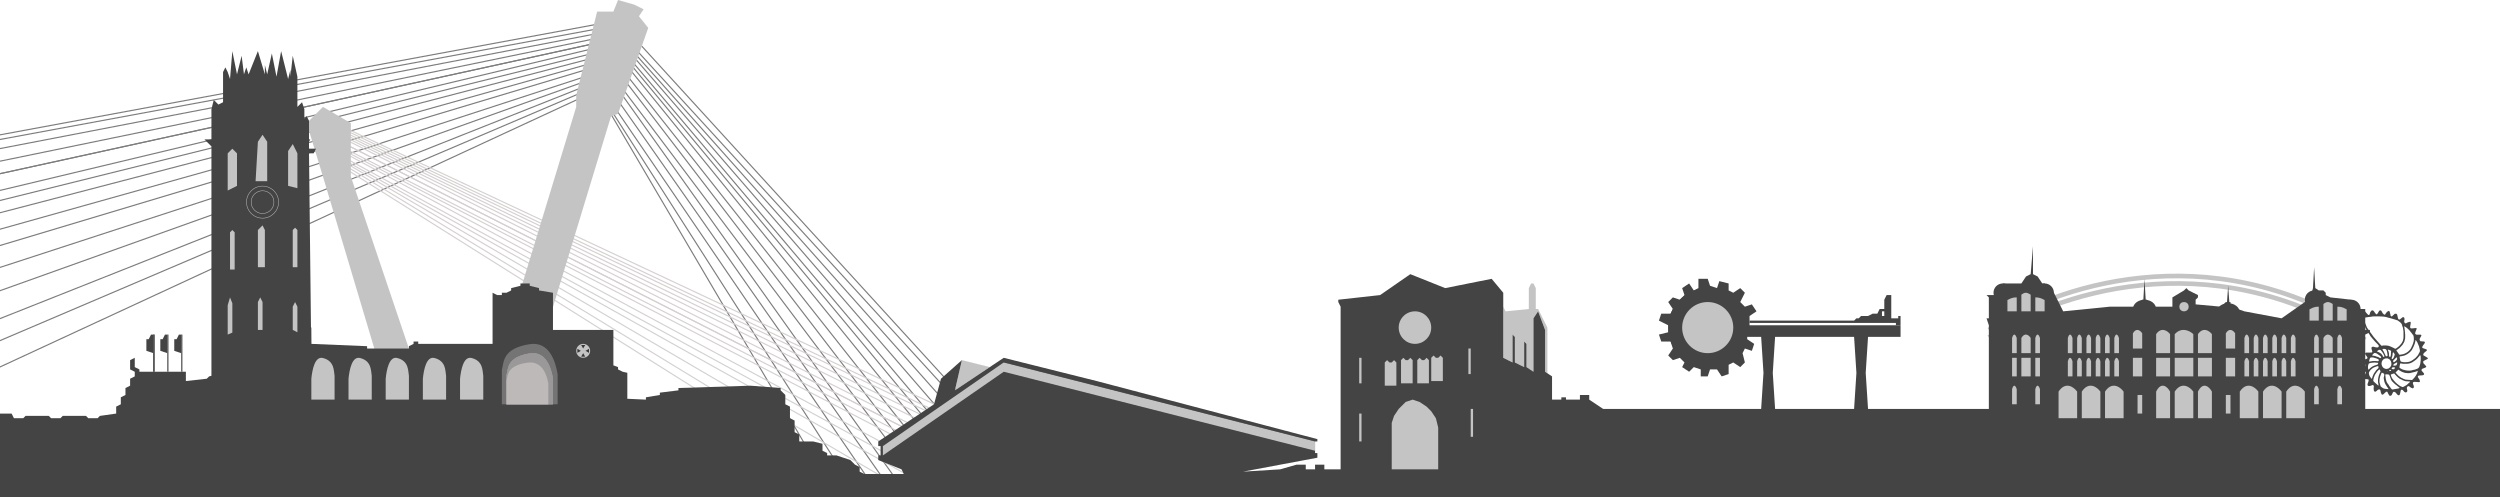<svg width="538" height="107" viewBox="0 0 538 107" fill="none" xmlns="http://www.w3.org/2000/svg">
<g clip-path="url(#clip0)">
<path d="M428 71C441.5 62 475 49.9 509 71.5" stroke="#C4C4C4"/>
<path d="M428 72.61C441.5 63.61 475 51.51 509 73.11" stroke="#C4C4C4"/>
<line x1="138.092" y1="9.916" x2="212.092" y2="90.916" stroke="#7C7C7C" stroke-width="0.25"/>
<line x1="129.023" y1="5.123" x2="-5.977" y2="30.123" stroke="#7C7C7C" stroke-width="0.25"/>
<line x1="129.023" y1="6.123" x2="-5.977" y2="31.123" stroke="#7C7C7C" stroke-width="0.25"/>
<line x1="129.024" y1="7.123" x2="-5.976" y2="33.123" stroke="#7C7C7C" stroke-width="0.25"/>
<line x1="129.025" y1="8.122" x2="-6.975" y2="36.122" stroke="#7C7C7C" stroke-width="0.25"/>
<line x1="129.027" y1="9.122" x2="-7.973" y2="39.122" stroke="#7C7C7C" stroke-width="0.25"/>
<line x1="129.027" y1="9.122" x2="-7.973" y2="39.122" stroke="#7C7C7C" stroke-width="0.25"/>
<line x1="129.029" y1="10.122" x2="-8.971" y2="43.122" stroke="#7C7C7C" stroke-width="0.25"/>
<line x1="129.03" y1="11.121" x2="-7.97" y2="45.121" stroke="#7C7C7C" stroke-width="0.25"/>
<line x1="129.032" y1="12.121" x2="-8.968" y2="48.121" stroke="#7C7C7C" stroke-width="0.25"/>
<line x1="129.034" y1="13.12" x2="-9.966" y2="52.12" stroke="#7C7C7C" stroke-width="0.25"/>
<line x1="129.036" y1="14.12" x2="-10.964" y2="56.12" stroke="#7C7C7C" stroke-width="0.25"/>
<line x1="127.039" y1="16.119" x2="-10.961" y2="61.119" stroke="#7C7C7C" stroke-width="0.25"/>
<line x1="127.042" y1="17.118" x2="-9.958" y2="66.118" stroke="#7C7C7C" stroke-width="0.25"/>
<line x1="127.046" y1="18.116" x2="-8.954" y2="72.116" stroke="#7C7C7C" stroke-width="0.25"/>
<line x1="127.049" y1="19.115" x2="-8.951" y2="77.115" stroke="#7C7C7C" stroke-width="0.25"/>
<line x1="127.053" y1="20.113" x2="-8.947" y2="83.113" stroke="#7C7C7C" stroke-width="0.25"/>
<line x1="133.1" y1="17.925" x2="197.1" y2="102.925" stroke="#7C7C7C" stroke-width="0.25"/>
<line x1="131.108" y1="23.937" x2="178.108" y2="103.937" stroke="#7C7C7C" stroke-width="0.25"/>
<line x1="129.105" y1="19.933" x2="184.105" y2="105.933" stroke="#7C7C7C" stroke-width="0.25"/>
<line x1="130.103" y1="19.93" x2="188.103" y2="104.93" stroke="#7C7C7C" stroke-width="0.25"/>
<line x1="131.102" y1="18.928" x2="192.102" y2="105.928" stroke="#7C7C7C" stroke-width="0.25"/>
<line x1="132.102" y1="17.927" x2="194.102" y2="104.927" stroke="#7C7C7C" stroke-width="0.25"/>
<line x1="131.099" y1="12.924" x2="197.099" y2="98.924" stroke="#7C7C7C" stroke-width="0.25"/>
<line x1="133.098" y1="13.922" x2="201.098" y2="99.922" stroke="#7C7C7C" stroke-width="0.25"/>
<line x1="133.097" y1="11.921" x2="202.097" y2="96.921" stroke="#7C7C7C" stroke-width="0.25"/>
<line x1="134.096" y1="11.92" x2="203.096" y2="94.92" stroke="#7C7C7C" stroke-width="0.25"/>
<line x1="134.095" y1="10.919" x2="205.095" y2="94.919" stroke="#7C7C7C" stroke-width="0.25"/>
<line x1="136.094" y1="11.918" x2="207.094" y2="93.918" stroke="#7C7C7C" stroke-width="0.25"/>
<line x1="136.093" y1="10.917" x2="209.093" y2="92.917" stroke="#7C7C7C" stroke-width="0.25"/>
<line x1="137.092" y1="10.916" x2="211.092" y2="91.916" stroke="#7C7C7C" stroke-width="0.25"/>
<path d="M207 77.5L213 79L205.5 84L207 77.5Z" fill="#C4C4C4"/>
<circle cx="368" cy="71" r="5" fill="#C4C4C4"/>
<circle cx="367.5" cy="70.5" r="8.5" fill="#444444"/>
<path d="M376.5 69H399L399.5 68.5H400L400.5 68H401H402L403 67.5H404L404.5 66.5H405H405.5V67H405V68H405.5V67.5V66V64.5L406 63.5H406.5H407V65V68V68.5H408H408.5V68H409V68.5V69V70H408V69.5H400H399H376.5V69Z" fill="#444444"/>
<path d="M323.5 66L324 67L329 66.5V62L329.5 61H330L330.5 62V66.5H331L333 70.5V80.352L332.5 80V71L331 67L330 68.5V80L328.5 79V74L328 73.5V79L326 78V72.5L325.5 72V78L323.5 77V66Z" fill="#C4C4C4"/>
<circle cx="431" cy="63" r="2" fill="#444444"/>
<ellipse cx="461.5" cy="66.5" rx="2.5" ry="2" fill="#444444"/>
<ellipse cx="479.5" cy="67.25" rx="2.5" ry="2" fill="#444444"/>
<circle cx="440" cy="63" r="2" fill="#444444"/>
<circle cx="498" cy="64.5" r="2" fill="#444444"/>
<circle cx="506" cy="66.5" r="2" fill="#444444"/>
<line x1="33.125" y1="72" x2="33.125" y2="80" stroke="#444444" stroke-width="0.25"/>
<line x1="33.125" y1="72" x2="33.125" y2="80" stroke="#444444" stroke-width="0.25"/>
<line x1="36.125" y1="72" x2="36.125" y2="80" stroke="#444444" stroke-width="0.25"/>
<line x1="39.125" y1="72" x2="39.125" y2="80" stroke="#444444" stroke-width="0.25"/>
<line x1="75.053" y1="27.887" x2="220.053" y2="95.887" stroke="#D5D0D0" stroke-width="0.25"/>
<line x1="74.054" y1="27.887" x2="219.054" y2="96.887" stroke="#D5D0D0" stroke-width="0.25"/>
<line x1="75.054" y1="28.887" x2="219.054" y2="97.887" stroke="#D5D0D0" stroke-width="0.25"/>
<line x1="74.055" y1="28.888" x2="218.055" y2="98.888" stroke="#D5D0D0" stroke-width="0.25"/>
<line x1="73.055" y1="28.888" x2="217.055" y2="99.888" stroke="#D5D0D0" stroke-width="0.25"/>
<line x1="74.056" y1="29.888" x2="209.056" y2="97.888" stroke="#D5D0D0" stroke-width="0.25"/>
<line x1="74.057" y1="30.889" x2="208.057" y2="98.888" stroke="#D5D0D0" stroke-width="0.25"/>
<line x1="74.057" y1="30.889" x2="208.057" y2="98.888" stroke="#D5D0D0" stroke-width="0.25"/>
<line x1="74.057" y1="31.889" x2="207.057" y2="99.889" stroke="#D5D0D0" stroke-width="0.25"/>
<line x1="74.059" y1="32.89" x2="204.059" y2="102.89" stroke="#D5D0D0" stroke-width="0.25"/>
<line x1="74.06" y1="33.89" x2="204.06" y2="104.89" stroke="#D5D0D0" stroke-width="0.25"/>
<line x1="73.061" y1="33.891" x2="200.061" y2="104.891" stroke="#D5D0D0" stroke-width="0.25"/>
<line x1="74.063" y1="34.892" x2="192.063" y2="103.892" stroke="#D5D0D0" stroke-width="0.25"/>
<line x1="73.065" y1="34.893" x2="188.065" y2="104.893" stroke="#D5D0D0" stroke-width="0.25"/>
<line x1="72.067" y1="34.894" x2="185.066" y2="105.894" stroke="#D5D0D0" stroke-width="0.25"/>
<line x1="73.058" y1="31.889" x2="206.058" y2="100.889" stroke="#D5D0D0" stroke-width="0.25"/>
<path d="M66 26.5L69.5 38L81 76.5H88.5L75.5 38V35.5V26.5L69.5 23L66 26.5Z" fill="#C4C4C4"/>
<path d="M110 69L124 23V20.5L128.5 2.5H132L133 0L136.5 1L138.5 2L137.5 3.5L139.5 6L133 24.5L131.5 25L117.5 71L110 69Z" fill="#C4C4C4"/>
<path d="M0 89H2.5L3 90H5L5.5 89.5H10.5L11 90H13L13.5 89.5H18.5L19 90H21L21.5 89.5L25 89V88V87.5L26 87V85.5L27 85V83.5L28 83V81.5L29 81V80L28 79.5V77.5L29 77V79L30 79.5V80H32H33V76L31.5 75.5V73H32L32.5 72H33V76V80H36V76L34.5 75.5V73H35L35.5 72H36V80H39V76L37.5 75.5V73H38L38.5 72H39V80H40V82L44.5 81.5L45 81L47 80.5L49 80L50 79.5V79L51 78.5L52 78L53 77.5V77L54 76.5V75.5L55 74.5V46H56V38H57V37H58V38H59V37H60V38H61V37H62V38H63V37H64V42H65H66V55V70L67 70.5V74L79 74.5V75H88V74.5L89 74V73.5H90V74H106V63L107 63.5H108V63H109L110 62.5V62L112 61.5V61H114V61.5L116 62V62.5L119 63V71H132V78.624L133 79V79.5L134 80L135 80.224V85.815L139 86V85.5L142 85V84.5L146 84V83.5L161.5 83L168 83.5V84L169 85V86V87L170 87.5V90L171 90.5V93L172 93.5V95H175L177 95.5V97L178 97.5V98H180L183 99L184 100L185 100.5V101.5L186 102H190.25H194.5L194 101L189 99V98H189.5V96H189V95L201 87L202.5 81.5L207 77.5L205.5 84L216 77L236 82L283.5 94.5V95H283V97.5H283.5V98.5L267.5 101.5L275.5 101L279 100H281V101H283V100H285V101H288.5V94.5V66L288 65V64.5L297 63.5L303.5 59L311 62L321 60L323.5 63V77L325.5 78V72L326 72.5V78L328 79V73.5L328.5 74V79L330 80V68.5L331 67L332.5 71V80L334 81V86H336V85.5H337V86H340V85H342V86L345 88H379L379.5 80.25L379 72.5H376V73L377.5 74L377 75.5L375.5 75L375 76L375.5 78L374.5 79L373 78L372 78.5V80.5L370.5 81L369.5 79.5H368L367.5 81H366V79.5L364.5 79L363.5 80L362 79L362.5 78L361.5 77L360 77.5L359 76.5L360 75L359.5 73.5H357.5L357 72L359 71.5V70L357 69L357.5 67.5H359.5L360 66.5L359 65L360 64L361.5 64.5L362.5 63.5L362 62L363.5 61L364.5 62.5L365.5 62V60H367.5L368 61.5L369.5 62L370 60.5L372 61V62.5L373 63L374.5 62L375.5 63L374.5 65L375.5 66L377 65.5L378 67L376.5 68V69V70H367.5H376H381H393H409V72.5H399H382L381.5 80.25L382 88H399L399.5 80.25L399 72.5H402L401.5 80.25L402 88H428V70L427.5 68.5H428V64L427.5 63.5H428.5H431V61H435L436 59.5L437 59L437.5 53V59L438.5 59.5L439.5 61H440L442 63L442.5 64L444 67L454 66H459.5L461 64.5H461.25L461.5 60L461.75 64.5H462L463 66H467.5V64L470 62.5L470.5 62L471 62.5L473 63.5V64L472.5 64.5V65.5L478 66L479 65H479.25L479.5 61.5L479.75 65H480V66L483 67L491 68.5L496 65L497.5 63L497.75 62L498 57.5L498.25 62L499 62.5H500L500.5 63V63.5L501.5 64L506 64.5V66.5H509V67.5V71H510V71.5L509 72V73.5V83V88H538V107H390.5H334H48H0V89Z" fill="#444444"/>
<path d="M453 90V84.274C454.478 82.022 456.259 83.233 457 84.274V90H453Z" fill="#C4C4C4"/>
<path d="M448 90V84.274C449.478 82.022 451.259 83.233 452 84.274V90H448Z" fill="#C4C4C4"/>
<path d="M443 90V84.274C444.478 82.022 446.259 83.233 447 84.274V90H443Z" fill="#C4C4C4"/>
<path d="M468 76V71.91C469.478 70.302 471.259 71.166 472 71.91V76H468Z" fill="#C4C4C4"/>
<path d="M468 90V84.274C469.478 82.022 471.259 83.233 472 84.274V90H468Z" fill="#C4C4C4"/>
<path d="M482 90V84.274C483.478 82.022 485.259 83.233 486 84.274V90H482Z" fill="#C4C4C4"/>
<path d="M487 90V84.274C488.478 82.022 490.259 83.233 491 84.274V90H487Z" fill="#C4C4C4"/>
<path d="M492 90V84.274C493.478 82.022 495.259 83.233 496 84.274V90H492Z" fill="#C4C4C4"/>
<path d="M473 76V71.91C474.108 70.302 475.444 71.166 476 71.91V76H473Z" fill="#C4C4C4"/>
<path d="M479 75V71.728C479.739 70.441 480.63 71.133 481 71.728V75H479Z" fill="#C4C4C4"/>
<path d="M483 76V72.728C483.369 71.441 483.815 72.133 484 72.728V76H483Z" fill="#C4C4C4"/>
<path d="M493 81V77.728C493.369 76.441 493.815 77.133 494 77.728V81H493Z" fill="#C4C4C4"/>
<path d="M491 81V77.728C491.369 76.441 491.815 77.133 492 77.728V81H491Z" fill="#C4C4C4"/>
<path d="M489 81V77.728C489.369 76.441 489.815 77.133 490 77.728V81H489Z" fill="#C4C4C4"/>
<path d="M487 81V77.728C487.369 76.441 487.815 77.133 488 77.728V81H487Z" fill="#C4C4C4"/>
<path d="M485 81V77.728C485.369 76.441 485.815 77.133 486 77.728V81H485Z" fill="#C4C4C4"/>
<path d="M483 81V77.728C483.369 76.441 483.815 77.133 484 77.728V81H483Z" fill="#C4C4C4"/>
<path d="M493 76V72.728C493.369 71.441 493.815 72.133 494 72.728V76H493Z" fill="#C4C4C4"/>
<path d="M498 76V72.728C498.369 71.441 498.815 72.133 499 72.728V76H498Z" fill="#C4C4C4"/>
<path d="M438 76V72.728C438.369 71.441 438.815 72.133 439 72.728V76H438Z" fill="#C4C4C4"/>
<path d="M503 76V72.728C503.369 71.441 503.815 72.133 504 72.728V76H503Z" fill="#C4C4C4"/>
<path d="M433 76V72.728C433.369 71.441 433.815 72.133 434 72.728V76H433Z" fill="#C4C4C4"/>
<path d="M500 76V72.728C500.739 71.441 501.63 72.133 502 72.728V76H500Z" fill="#C4C4C4"/>
<path d="M435 76V72.728C435.739 71.441 436.63 72.133 437 72.728V76H435Z" fill="#C4C4C4"/>
<path d="M447 76V72.728C447.369 71.441 447.815 72.133 448 72.728V76H447Z" fill="#C4C4C4"/>
<path d="M445 76V72.728C445.369 71.441 445.815 72.133 446 72.728V76H445Z" fill="#C4C4C4"/>
<path d="M453 81V77.728C453.369 76.441 453.815 77.133 454 77.728V81H453Z" fill="#C4C4C4"/>
<path d="M455 81V77.728C455.369 76.441 455.815 77.133 456 77.728V81H455Z" fill="#C4C4C4"/>
<path d="M451 81V77.728C451.369 76.441 451.815 77.133 452 77.728V81H451Z" fill="#C4C4C4"/>
<path d="M449 81V77.728C449.369 76.441 449.815 77.133 450 77.728V81H449Z" fill="#C4C4C4"/>
<path d="M447 81V77.728C447.369 76.441 447.815 77.133 448 77.728V81H447Z" fill="#C4C4C4"/>
<path d="M445 81V77.728C445.369 76.441 445.815 77.133 446 77.728V81H445Z" fill="#C4C4C4"/>
<path d="M433 87V83.728C433.369 82.441 433.815 83.133 434 83.728V87H433Z" fill="#C4C4C4"/>
<path d="M438 87V83.728C438.369 82.441 438.815 83.133 439 83.728V87H438Z" fill="#C4C4C4"/>
<path d="M498 87V83.728C498.369 82.441 498.815 83.133 499 83.728V87H498Z" fill="#C4C4C4"/>
<path d="M503 87V83.728C503.369 82.441 503.815 83.133 504 83.728V87H503Z" fill="#C4C4C4"/>
<path d="M449 76V72.728C449.369 71.441 449.815 72.133 450 72.728V76H449Z" fill="#C4C4C4"/>
<path d="M451 76V72.728C451.369 71.441 451.815 72.133 452 72.728V76H451Z" fill="#C4C4C4"/>
<path d="M453 76V72.728C453.369 71.441 453.815 72.133 454 72.728V76H453Z" fill="#C4C4C4"/>
<path d="M455 76V72.728C455.369 71.441 455.815 72.133 456 72.728V76H455Z" fill="#C4C4C4"/>
<path d="M491 76V72.728C491.369 71.441 491.815 72.133 492 72.728V76H491Z" fill="#C4C4C4"/>
<path d="M489 76V72.728C489.369 71.441 489.815 72.133 490 72.728V76H489Z" fill="#C4C4C4"/>
<path d="M487 76V72.728C487.369 71.441 487.815 72.133 488 72.728V76H487Z" fill="#C4C4C4"/>
<path d="M485 76V72.728C485.369 71.441 485.815 72.133 486 72.728V76H485Z" fill="#C4C4C4"/>
<path d="M459 75V71.728C459.739 70.441 460.63 71.133 461 71.728V75H459Z" fill="#C4C4C4"/>
<path d="M435 67V63.417C436 62.619 436.5 63.167 437 63.417V67H435Z" fill="#C4C4C4"/>
<path d="M500 69V65.417C501 64.619 501.5 65.167 502 65.417V69H500Z" fill="#C4C4C4"/>
<path d="M438 67V64C439.181 64 439.5 64.359 440 64.568V67H438Z" fill="#C4C4C4"/>
<path d="M503 69V66C504.181 66 504.5 66.359 505 66.568V69H503Z" fill="#C4C4C4"/>
<path d="M434 67V64C432.819 64 432.5 64.359 432 64.568V67H434Z" fill="#C4C4C4"/>
<path d="M499 69V66C497.819 66 497.5 66.359 497 66.568V69H499Z" fill="#C4C4C4"/>
<path d="M473 90V84.274C474.108 82.022 475.444 83.233 476 84.274V90H473Z" fill="#C4C4C4"/>
<path d="M464 90V84.274C465.108 82.022 466.444 83.233 467 84.274V90H464Z" fill="#C4C4C4"/>
<path d="M464 76V71.91C465.108 70.302 466.444 71.166 467 71.91V76H464Z" fill="#C4C4C4"/>
<circle cx="304.5" cy="70.5" r="3.5" fill="#C4C4C4"/>
<circle cx="470" cy="66" r="1" fill="#C4C4C4"/>
<circle cx="367.5" cy="70.5" r="5.5" fill="#C4C4C4"/>
<path d="M298 78L298.5 77.5L299 78H299.5L300 77.5L300.5 78V83H298V78Z" fill="#C4C4C4"/>
<path d="M301.5 77.5L302 77L302.5 77.5H303L303.5 77L304 77.5V82.5H301.5V77.5Z" fill="#C4C4C4"/>
<path d="M305 77.5L305.5 77L306 77.5H306.5L307 77L307.5 77.5V82.5H305V77.5Z" fill="#C4C4C4"/>
<path d="M308 77L308.5 76.5L309 77H309.5L310 76.5L310.5 77V82H308V77Z" fill="#C4C4C4"/>
<path d="M292.5 77H293V82.5H292.5V77Z" fill="#C4C4C4"/>
<path d="M316 75H316.5V80.5H316V75Z" fill="#C4C4C4"/>
<path d="M316.5 88H317V94H316.5V88Z" fill="#C4C4C4"/>
<path d="M293 89H292.5V95H293V89Z" fill="#C4C4C4"/>
<path d="M299.5 95V94V91L300 89.5L301 88L302.5 86.5L304 86L305.5 86.5L307 87.5L308 88.5L309 90L309.5 92V93V95V98V101H299.5V95Z" fill="#C4C4C4"/>
<circle cx="125.5" cy="75.5" r="1.5" fill="#C4C4C4"/>
<path d="M72 86H67V81.522C67.185 79.603 67.751 76.597 69.5 77.045C72 77.684 71.815 79.817 72 80.883V86Z" fill="#C4C4C4"/>
<path d="M108 87H120V80.532C119.556 77.76 118.197 73.418 114 74.065C108 74.989 108.444 78.069 108 79.608V87Z" fill="#747474"/>
<path d="M109 87H119V81.527C118.63 79.182 117.498 75.508 114 76.055C109 76.837 109.37 79.443 109 80.746V87Z" fill="#9A9898"/>
<path d="M109 87H119V81.527C118.63 79.182 117.498 75.508 114 76.055C109 76.837 109.37 79.443 109 80.746V87Z" fill="#9A9898"/>
<path d="M109 87H119V81.527C118.63 79.182 117.498 75.508 114 76.055C109 76.837 109.37 79.443 109 80.746V87Z" fill="#9A9898"/>
<path d="M109 87H118V82.522C117.667 80.603 116.648 77.597 113.5 78.045C109 78.684 109.333 80.817 109 81.883V87Z" fill="#9A9898"/>
<path d="M109 87H118V82.522C117.667 80.603 116.648 77.597 113.5 78.045C109 78.684 109.333 80.817 109 81.883V87Z" fill="#9A9898"/>
<path d="M109 87H118V82.522C117.667 80.603 116.648 77.597 113.5 78.045C109 78.684 109.333 80.817 109 81.883V87Z" fill="#BDB9B9"/>
<path d="M80 86H75V81.522C75.185 79.603 75.751 76.597 77.5 77.045C80 77.684 79.815 79.817 80 80.883V86Z" fill="#C4C4C4"/>
<path d="M88 86H83V81.522C83.185 79.603 83.751 76.597 85.5 77.045C88 77.684 87.815 79.817 88 80.883V86Z" fill="#C4C4C4"/>
<path d="M96 86H91V81.522C91.185 79.603 91.751 76.597 93.5 77.045C96 77.684 95.815 79.817 96 80.883V86Z" fill="#C4C4C4"/>
<path d="M104 86H99V81.522C99.185 79.603 99.751 76.597 101.5 77.045C104 77.684 103.815 79.817 104 80.883V86Z" fill="#C4C4C4"/>
<path d="M125.5 75L125.067 74.25H125.933L125.5 75Z" fill="#383838"/>
<path d="M126 75.5L126.75 75.067V75.933L126 75.5Z" fill="#383838"/>
<path d="M125.5 76L125.933 76.75H125.067L125.5 76Z" fill="#383838"/>
<path d="M125 75.5L124.25 75.933V75.067L125 75.5Z" fill="#383838"/>
<path d="M45.5 31.5V81L67 77.5L66.5 33H67.5L68 32H66.5V30.5L66.772 30H66.5V26L66 25L65.5 25.5V23.5L65 22L64 23V22.5V16.5L63 12L62.5 16.5V15L62 17L60.5 11L59.5 16.5L58.5 11.5L57.5 16L57 14V16L55.5 11L53.5 16L53 14.5L52.5 16L52 12L51 16L50 11L49.5 17L49 15.5L48.5 14.5L48 15.5V22L47 22.5L46 21.5L45.5 23.5V30H44L45.5 31.5Z" fill="#444444"/>
<path d="M64 40.5L62 40V32.5L63 31L64 33V40.5Z" fill="#C4C4C4"/>
<path d="M49 72L50 71.579V65.263L49.5 64L49 65.684V72Z" fill="#C4C4C4"/>
<path d="M57.5 39H55L55.5 30.5L56.5 29L57.5 30.5V39Z" fill="#C4C4C4"/>
<path d="M51 40L49 41V33L50 32L51 33V40Z" fill="#C4C4C4"/>
<path d="M57 57.5H55.5V49.5L56.5 48.5L57 49.5V57.5Z" fill="#C4C4C4"/>
<path d="M64 57.5H63V49.5L63.5 49L64 49.5V57.5Z" fill="#C4C4C4"/>
<path d="M50.5 58H49.5V50L50 49.5L50.5 50V58Z" fill="#C4C4C4"/>
<path d="M56.5 71H55.5V65L56 64L56.5 65V71Z" fill="#C4C4C4"/>
<path d="M64 71.5L63 71V66L63.5 65L64 66V71.5Z" fill="#C4C4C4"/>
<circle cx="56.5" cy="43.5" r="3.45" stroke="#C4C4C4" stroke-width="0.1"/>
<circle cx="56.5" cy="43.5" r="2.45" stroke="#C4C4C4" stroke-width="0.1"/>
<line x1="282.969" y1="95.121" x2="215.969" y2="78.121" stroke="black" stroke-width="0.25"/>
<path d="M190 98V96L216 78L283 95V97L216 80L190 98Z" fill="#C4C4C4"/>
<rect x="464" y="77" width="3" height="4" fill="#C4C4C4"/>
<rect x="468" y="77" width="4" height="4" fill="#C4C4C4"/>
<rect x="473" y="77" width="3" height="4" fill="#C4C4C4"/>
<rect x="479" y="77" width="2" height="4" fill="#C4C4C4"/>
<rect x="479" y="85" width="1" height="4" fill="#C4C4C4"/>
<rect x="460" y="85" width="1" height="4" fill="#C4C4C4"/>
<rect x="459" y="77" width="2" height="4" fill="#C4C4C4"/>
<rect x="500" y="77" width="2" height="4" fill="#C4C4C4"/>
<rect x="500" y="77" width="2" height="4" fill="#C4C4C4"/>
<rect x="435" y="77" width="2" height="4" fill="#C4C4C4"/>
<rect x="498" y="77" width="1" height="4" fill="#C4C4C4"/>
<rect x="433" y="77" width="1" height="4" fill="#C4C4C4"/>
<rect x="438" y="77" width="1" height="4" fill="#C4C4C4"/>
<rect x="503" y="77" width="1" height="4" fill="#C4C4C4"/>
<g clip-path="url(#clip1)">
<path fill-rule="evenodd" clip-rule="evenodd" d="M522.445 77.022C522.426 77.006 522.369 76.968 522.317 76.937C522.264 76.906 522.211 76.872 522.198 76.861C522.185 76.85 522.132 76.819 522.081 76.792C521.95 76.725 521.818 76.647 521.717 76.578C521.697 76.565 521.661 76.549 521.638 76.543C521.406 76.485 521.427 76.158 521.677 75.929C521.832 75.787 521.834 75.786 521.885 75.752C521.909 75.737 521.965 75.69 522.009 75.648C522.054 75.605 522.128 75.543 522.174 75.509L522.258 75.447L522.258 75.35C522.257 75.226 522.234 75.194 522.13 75.174C522.088 75.166 522.039 75.15 522.02 75.139C522.002 75.127 521.965 75.113 521.937 75.107C521.91 75.102 521.858 75.081 521.822 75.062C521.786 75.043 521.744 75.027 521.728 75.027C521.713 75.027 521.67 75.013 521.632 74.996C521.595 74.979 521.537 74.962 521.505 74.957C521.473 74.953 521.429 74.938 521.407 74.923C521.386 74.908 521.363 74.895 521.357 74.895C521.281 74.895 521.228 74.668 521.291 74.612C521.306 74.598 521.322 74.568 521.327 74.545C521.331 74.522 521.35 74.481 521.369 74.453C521.399 74.407 521.42 74.371 521.478 74.276C521.487 74.26 521.501 74.244 521.509 74.239C521.516 74.234 521.534 74.21 521.547 74.186C521.58 74.128 521.64 74.043 521.662 74.025C521.672 74.017 521.699 73.981 521.723 73.944C521.746 73.908 521.781 73.855 521.8 73.827C521.824 73.79 521.834 73.754 521.834 73.702C521.833 73.51 521.751 73.479 521.209 73.463C520.883 73.454 520.824 73.439 520.824 73.364C520.824 73.353 520.811 73.337 520.794 73.326C520.659 73.245 520.679 72.846 520.826 72.698C520.872 72.651 520.985 72.447 520.985 72.411C520.985 72.404 520.997 72.387 521.012 72.373C521.029 72.359 521.043 72.32 521.048 72.277C521.053 72.237 521.067 72.189 521.08 72.169C521.103 72.134 521.102 72.131 521.055 72.087C520.977 72.012 520.968 72.01 520.473 72.015L520.012 72.019L519.932 71.972C519.888 71.947 519.829 71.906 519.801 71.883L519.751 71.841L519.752 71.697C519.754 71.555 519.794 71.406 519.861 71.289C519.871 71.273 519.89 71.224 519.904 71.179C519.941 71.061 519.987 70.945 520.003 70.925C520.047 70.872 520.078 70.692 520.052 70.646L520.025 70.601L519.851 70.597C519.725 70.594 519.659 70.599 519.617 70.614C519.585 70.626 519.506 70.639 519.442 70.644C519.377 70.648 519.242 70.659 519.142 70.668C518.891 70.692 518.776 70.677 518.776 70.62C518.776 70.614 518.757 70.6 518.734 70.588C518.649 70.544 518.637 70.253 518.712 70.025C518.732 69.963 518.747 69.883 518.747 69.835C518.747 69.79 518.757 69.697 518.77 69.628C518.811 69.414 518.811 69.419 518.77 69.358C518.749 69.328 518.732 69.298 518.732 69.292C518.732 69.215 518.468 69.241 518.271 69.337C518.223 69.36 518.175 69.38 518.164 69.38C518.153 69.38 518.123 69.389 518.098 69.4C518.073 69.412 518.027 69.429 517.997 69.438C517.967 69.447 517.942 69.46 517.942 69.467C517.942 69.522 517.721 69.61 517.627 69.593C517.447 69.559 517.311 69.147 517.414 68.949C517.478 68.826 517.451 68.477 517.367 68.345C517.279 68.207 517.075 68.214 516.924 68.361C516.893 68.392 516.849 68.426 516.828 68.437C516.791 68.456 516.714 68.52 516.617 68.612C516.544 68.68 516.521 68.697 516.438 68.741L516.36 68.781L516.298 68.751C516.264 68.735 516.224 68.721 516.21 68.721C516.134 68.721 516.064 68.606 516.038 68.436C516.029 68.38 516.01 68.301 515.995 68.26C515.98 68.22 515.96 68.138 515.952 68.078C515.943 68.017 515.93 67.945 515.923 67.917C515.915 67.888 515.902 67.827 515.893 67.781C515.879 67.705 515.867 67.686 515.786 67.605L515.696 67.514H515.535C515.392 67.514 515.369 67.518 515.334 67.546C515.275 67.592 515.075 67.773 515.039 67.812C514.795 68.08 514.727 68.119 514.574 68.077C514.532 68.065 514.517 68.052 514.504 68.013C514.495 67.985 514.478 67.955 514.467 67.945C514.452 67.933 514.445 67.898 514.445 67.835C514.445 67.779 514.434 67.714 514.418 67.672C514.403 67.634 514.386 67.569 514.38 67.529C514.374 67.489 514.354 67.427 514.334 67.39C514.309 67.344 514.299 67.3 514.299 67.244C514.299 67.199 514.289 67.147 514.277 67.127C514.266 67.106 514.246 67.07 514.235 67.046C514.165 66.901 514.049 66.885 513.857 66.995C513.729 67.068 513.632 67.156 513.557 67.269C513.527 67.316 513.478 67.379 513.448 67.41C513.419 67.441 513.387 67.494 513.377 67.529C513.347 67.636 513.247 67.726 513.159 67.726C513.043 67.726 512.678 67.369 512.651 67.228C512.637 67.157 512.504 66.928 512.454 66.889C512.431 66.871 512.393 66.841 512.369 66.823C512.268 66.745 512.071 66.797 511.979 66.927C511.929 66.997 511.855 67.12 511.846 67.148C511.841 67.164 511.833 67.181 511.827 67.185C511.822 67.189 511.793 67.242 511.762 67.302C511.732 67.362 511.69 67.428 511.668 67.448C511.646 67.469 511.609 67.511 511.585 67.544C511.47 67.698 511.392 67.684 511.226 67.478C511.167 67.406 511.115 67.346 511.109 67.346C511.103 67.346 511.087 67.321 511.074 67.291C511.036 67.205 510.99 67.136 510.923 67.063C510.889 67.026 510.861 66.989 510.861 66.981C510.861 66.962 510.78 66.88 510.716 66.835C510.668 66.801 510.652 66.798 510.528 66.801L510.393 66.804L510.305 66.888C510.257 66.933 510.217 66.978 510.217 66.987C510.217 66.996 510.201 67.023 510.181 67.047C510.085 67.162 510.071 67.184 510.07 67.216C510.07 67.235 510.058 67.278 510.043 67.311C510.028 67.344 510.011 67.4 510.006 67.435C509.983 67.579 509.932 67.697 509.867 67.751C509.82 67.792 509.671 67.799 509.633 67.763C509.412 67.553 509.267 67.399 509.215 67.317C509.197 67.288 509.172 67.256 509.158 67.245C509.145 67.234 509.134 67.219 509.134 67.211C509.134 67.159 508.891 66.951 508.831 66.951C508.799 66.951 508.663 67.025 508.599 67.076C508.526 67.135 508.513 67.168 508.491 67.339C508.482 67.411 508.466 67.503 508.455 67.543C508.44 67.603 508.44 67.629 508.456 67.689C508.467 67.73 508.476 67.812 508.476 67.873C508.476 68.13 508.509 68.736 508.528 68.824C508.54 68.876 508.555 68.997 508.563 69.092C508.572 69.203 508.585 69.278 508.6 69.3C508.612 69.319 508.622 69.35 508.623 69.368C508.623 69.414 508.654 69.521 508.716 69.687C508.745 69.763 508.772 69.849 508.777 69.877C508.782 69.905 508.796 69.944 508.808 69.963C508.82 69.981 508.841 70.031 508.856 70.072C508.871 70.114 508.9 70.194 508.922 70.25C508.944 70.306 508.971 70.382 508.983 70.418C508.995 70.455 509.013 70.504 509.024 70.528C509.035 70.552 509.051 70.599 509.059 70.632C509.068 70.665 509.089 70.704 509.105 70.718C509.121 70.733 509.134 70.753 509.134 70.763C509.134 70.773 509.145 70.789 509.157 70.8C509.17 70.81 509.19 70.841 509.201 70.87C509.213 70.898 509.252 70.966 509.288 71.02C509.324 71.075 509.354 71.126 509.354 71.134C509.354 71.142 509.367 71.156 509.383 71.165C509.399 71.173 509.412 71.188 509.412 71.198C509.413 71.208 509.429 71.236 509.449 71.26C509.469 71.284 509.496 71.323 509.508 71.347C509.542 71.414 509.588 71.487 509.668 71.602C509.768 71.745 509.819 71.823 509.838 71.867C509.862 71.92 509.867 71.928 509.935 72.018C509.97 72.063 509.998 72.105 509.998 72.112C509.998 72.118 510.014 72.148 510.034 72.177C510.054 72.207 510.071 72.241 510.071 72.253C510.071 72.265 510.082 72.284 510.096 72.294C510.129 72.319 510.18 72.386 510.216 72.454C510.232 72.483 510.254 72.51 510.265 72.514C510.275 72.519 510.303 72.551 510.327 72.586C510.35 72.621 510.399 72.68 510.436 72.718C510.472 72.755 510.519 72.811 510.539 72.842C510.559 72.873 510.622 72.944 510.679 73.001C510.736 73.057 510.79 73.121 510.799 73.143C510.809 73.165 510.823 73.184 510.831 73.184C510.839 73.184 510.846 73.193 510.846 73.204C510.846 73.216 510.882 73.256 510.927 73.294C510.971 73.332 511.007 73.37 511.007 73.378C511.007 73.387 511.074 73.464 511.156 73.549C511.238 73.633 511.371 73.772 511.452 73.856C511.533 73.941 511.628 74.035 511.663 74.065C511.749 74.14 511.852 74.269 511.864 74.314C511.869 74.335 511.886 74.363 511.901 74.377C511.989 74.457 511.871 74.708 511.722 74.757C511.603 74.797 511.178 74.763 511.057 74.705C511.025 74.689 510.979 74.676 510.955 74.676C510.931 74.676 510.89 74.663 510.864 74.646C510.69 74.54 510.421 74.627 510.342 74.815C510.316 74.879 510.343 75.098 510.387 75.169C510.398 75.187 510.414 75.248 510.422 75.305C510.43 75.362 510.451 75.436 510.468 75.47C510.537 75.605 510.523 75.782 510.44 75.834L510.385 75.868L509.749 75.876L509.112 75.883L509.065 75.917C508.942 76.004 508.934 76.201 509.048 76.323C509.063 76.34 509.076 76.358 509.076 76.363C509.076 76.373 509.087 76.387 509.164 76.474C509.188 76.501 509.208 76.532 509.208 76.541C509.208 76.563 509.349 76.754 509.383 76.778C509.396 76.788 509.416 76.824 509.426 76.858C509.436 76.893 509.457 76.937 509.473 76.956C509.576 77.088 509.319 77.273 508.962 77.325C508.912 77.332 508.849 77.348 508.823 77.36C508.797 77.372 508.745 77.388 508.707 77.397C508.669 77.405 508.613 77.421 508.582 77.433C508.552 77.444 508.475 77.461 508.411 77.47C508.291 77.486 508.269 77.498 508.18 77.593C508.081 77.698 508.249 77.939 508.513 78.07C508.622 78.123 508.74 78.199 508.757 78.225C508.763 78.234 508.814 78.27 508.87 78.306C508.997 78.386 509.003 78.399 509.003 78.604C509.003 78.835 509.005 78.832 508.789 78.89C508.725 78.907 508.653 78.934 508.628 78.949C508.603 78.965 508.569 78.977 508.553 78.977C508.537 78.977 508.508 78.989 508.489 79.004C508.47 79.019 508.432 79.04 508.404 79.051C508.302 79.092 508.097 79.27 508.049 79.361C508.03 79.395 508.01 79.427 508.003 79.433C507.996 79.437 508.001 79.445 508.012 79.45C508.024 79.454 508.045 79.49 508.058 79.529C508.075 79.581 508.095 79.608 508.129 79.628C508.155 79.644 508.183 79.662 508.191 79.668C508.237 79.706 508.321 79.754 508.356 79.762C508.378 79.767 508.429 79.79 508.469 79.812C508.509 79.834 508.57 79.857 508.605 79.863C508.64 79.868 508.686 79.882 508.708 79.893C508.729 79.904 508.764 79.914 508.785 79.914C508.806 79.914 508.838 79.927 508.856 79.943C508.875 79.959 508.905 79.972 508.924 79.972C509.045 79.972 509.142 80.074 509.13 80.189C509.117 80.308 508.999 80.54 508.888 80.662C508.842 80.713 508.784 80.785 508.759 80.821C508.658 80.971 508.637 81.006 508.637 81.026C508.637 81.038 508.623 81.07 508.607 81.097C508.541 81.204 508.55 81.39 508.625 81.465C508.711 81.551 508.727 81.556 508.956 81.569C509.713 81.613 509.798 81.645 509.733 81.86C509.725 81.888 509.713 81.957 509.706 82.013C509.699 82.078 509.674 82.161 509.64 82.24C509.61 82.308 509.579 82.39 509.572 82.421C509.564 82.452 509.548 82.496 509.536 82.52C509.417 82.749 509.517 83.044 509.722 83.069C509.773 83.075 509.82 83.078 509.827 83.076C509.834 83.074 509.9 83.067 509.974 83.06C510.047 83.053 510.127 83.037 510.151 83.024C510.175 83.011 510.208 83.001 510.224 83.001C510.241 83.001 510.277 82.986 510.305 82.969C510.55 82.814 510.751 82.829 510.819 83.008C510.858 83.108 510.862 83.312 510.827 83.377C510.798 83.431 510.793 83.665 510.819 83.776C510.827 83.812 510.84 83.901 510.848 83.973C510.86 84.093 510.901 84.2 510.935 84.2C510.939 84.2 510.958 84.215 510.977 84.232C511.068 84.317 511.231 84.309 511.332 84.215C511.374 84.175 511.415 84.142 511.422 84.142C511.428 84.142 511.469 84.107 511.511 84.065C511.632 83.945 511.761 83.85 511.804 83.849C511.82 83.849 511.847 83.839 511.862 83.827C511.966 83.748 512.21 83.822 512.225 83.937C512.23 83.969 512.247 84.012 512.264 84.034C512.281 84.055 512.295 84.093 512.295 84.117C512.295 84.142 512.301 84.182 512.309 84.207C512.316 84.231 512.336 84.325 512.352 84.414C512.373 84.531 512.393 84.599 512.426 84.656C512.45 84.699 512.483 84.76 512.498 84.791C512.603 85.007 512.782 84.994 513.012 84.752C513.203 84.55 513.239 84.514 513.275 84.49C513.312 84.464 513.472 84.344 513.506 84.317C513.64 84.205 513.818 84.318 513.852 84.537C513.858 84.573 513.88 84.628 513.901 84.659C513.922 84.69 513.946 84.728 513.955 84.742C513.963 84.757 513.99 84.798 514.016 84.834C514.041 84.87 514.07 84.924 514.08 84.956C514.118 85.071 514.189 85.151 514.255 85.151C514.269 85.151 514.289 85.161 514.299 85.173C514.36 85.247 514.723 85.061 514.723 84.957C514.723 84.948 514.744 84.898 514.769 84.845C514.794 84.792 514.835 84.706 514.86 84.654C514.884 84.602 514.912 84.549 514.922 84.537C514.931 84.525 514.943 84.498 514.948 84.478C514.958 84.435 515.039 84.347 515.069 84.347C515.081 84.347 515.115 84.334 515.146 84.318C515.196 84.293 515.205 84.292 515.233 84.312C515.25 84.324 515.298 84.344 515.34 84.356C515.46 84.392 515.674 84.572 515.674 84.637C515.674 84.642 515.689 84.664 515.707 84.684C515.725 84.704 515.776 84.763 515.82 84.815C516.049 85.089 516.235 85.143 516.386 84.981C516.436 84.928 516.449 84.902 516.457 84.84C516.463 84.798 516.479 84.741 516.493 84.713C516.507 84.684 516.523 84.62 516.528 84.57C516.533 84.519 516.547 84.458 516.56 84.433C516.58 84.394 516.601 84.29 516.639 84.038C516.654 83.936 516.683 83.902 516.778 83.876C516.943 83.83 517.105 83.933 517.311 84.217C517.651 84.683 518.209 84.393 518.018 83.849C517.887 83.477 517.944 83.238 518.191 83.124C518.323 83.062 518.445 83.092 518.559 83.213C518.592 83.249 518.626 83.279 518.634 83.279C518.641 83.279 518.659 83.294 518.674 83.312C518.688 83.331 518.755 83.374 518.822 83.408C518.889 83.442 518.954 83.476 518.966 83.483C519.16 83.601 519.258 83.596 519.38 83.461L519.465 83.367V83.243C519.465 83.152 519.457 83.101 519.436 83.049C519.42 83.01 519.399 82.949 519.39 82.913C519.381 82.877 519.365 82.834 519.356 82.818C519.346 82.802 519.33 82.761 519.32 82.728C519.31 82.695 519.293 82.66 519.281 82.65C519.235 82.612 519.25 82.296 519.3 82.259C519.386 82.195 519.632 82.151 519.742 82.181C519.77 82.188 519.928 82.197 520.093 82.201C520.327 82.206 520.408 82.212 520.465 82.232C520.596 82.278 520.739 82.22 520.756 82.113C520.78 81.956 520.673 81.624 520.57 81.539C520.557 81.528 520.546 81.511 520.546 81.5C520.546 81.489 520.515 81.442 520.476 81.396C520.249 81.121 520.261 80.868 520.503 80.844C520.557 80.838 520.613 80.825 520.629 80.813C520.65 80.797 520.718 80.792 520.938 80.792C521.324 80.791 521.452 80.761 521.611 80.633C521.705 80.557 521.682 80.378 521.564 80.281C521.552 80.27 521.541 80.254 521.541 80.244C521.541 80.216 521.482 80.145 521.373 80.045C521.099 79.792 521.041 79.629 521.169 79.469C521.244 79.375 521.284 79.344 521.358 79.327C521.398 79.318 521.438 79.305 521.446 79.299C521.471 79.28 521.688 79.197 521.712 79.197C521.725 79.197 521.759 79.185 521.788 79.17C521.817 79.155 521.886 79.122 521.94 79.097C521.994 79.072 522.039 79.044 522.039 79.036C522.039 79.028 522.05 79.01 522.064 78.995C522.108 78.952 522.158 78.875 522.153 78.86C522.144 78.833 521.995 78.67 521.636 78.294C521.471 78.122 521.483 78.15 521.483 77.94L521.483 77.758L521.551 77.695C521.588 77.659 521.645 77.624 521.679 77.614C521.712 77.604 521.754 77.585 521.774 77.57C521.793 77.555 521.817 77.544 521.828 77.544C521.859 77.544 522.016 77.459 522.046 77.427C522.06 77.411 522.083 77.397 522.096 77.397C522.109 77.397 522.136 77.388 522.156 77.376C522.176 77.365 522.242 77.331 522.302 77.301C522.441 77.233 522.478 77.193 522.478 77.112C522.478 77.067 522.469 77.044 522.445 77.022ZM520.927 77.595C520.903 77.963 520.889 78.08 520.866 78.116C520.853 78.135 520.839 78.203 520.833 78.267C520.827 78.331 520.813 78.4 520.802 78.421C520.79 78.441 520.771 78.51 520.758 78.574C520.745 78.64 520.71 78.742 520.678 78.808C520.646 78.873 520.616 78.949 520.61 78.977C520.601 79.023 520.501 79.166 520.467 79.181C520.459 79.184 520.44 79.2 520.423 79.217C520.376 79.266 520.282 79.323 520.217 79.344C520.185 79.354 520.145 79.371 520.129 79.381C520.113 79.391 520.074 79.404 520.042 79.41C520.009 79.415 519.963 79.431 519.939 79.446C519.915 79.46 519.874 79.476 519.848 79.482C519.821 79.487 519.79 79.502 519.778 79.514C519.765 79.527 519.708 79.542 519.645 79.55C519.584 79.558 519.467 79.58 519.385 79.6C519.304 79.62 519.217 79.636 519.193 79.636C519.169 79.636 519.129 79.649 519.105 79.665C519.081 79.681 519.044 79.694 519.023 79.694C519.002 79.694 518.952 79.709 518.913 79.727C518.807 79.775 518.044 79.773 517.907 79.725C517.859 79.708 517.787 79.694 517.746 79.694C517.705 79.694 517.645 79.681 517.612 79.667C517.58 79.652 517.514 79.635 517.466 79.629C517.418 79.623 517.329 79.603 517.269 79.584C517.209 79.566 517.137 79.546 517.109 79.54C517.081 79.534 517.05 79.521 517.039 79.51C517.028 79.499 516.994 79.483 516.963 79.475C516.932 79.467 516.899 79.451 516.889 79.439C516.88 79.428 516.853 79.414 516.829 79.409C516.773 79.397 516.634 79.324 516.559 79.268C516.527 79.244 516.481 79.212 516.456 79.196C516.367 79.14 516.347 79.095 516.364 78.99C516.371 78.939 516.384 78.851 516.391 78.794C516.398 78.738 516.413 78.666 516.425 78.633C516.436 78.601 516.45 78.53 516.455 78.475C516.466 78.373 516.515 78.218 516.543 78.198C516.567 78.182 516.774 78.202 516.809 78.224C516.826 78.235 516.872 78.248 516.912 78.253C516.951 78.258 517.043 78.272 517.115 78.284C517.381 78.329 518.343 78.282 518.465 78.219C518.479 78.212 518.522 78.201 518.561 78.195C518.6 78.19 518.672 78.166 518.722 78.142C518.772 78.119 518.825 78.1 518.84 78.1C518.854 78.1 518.883 78.086 518.904 78.07C518.924 78.054 518.951 78.041 518.963 78.041C518.975 78.041 519.005 78.029 519.03 78.013C519.055 77.998 519.091 77.981 519.109 77.976C519.128 77.97 519.158 77.951 519.176 77.934C519.235 77.878 519.276 77.848 519.323 77.828C519.348 77.816 519.395 77.788 519.427 77.764C519.459 77.74 519.505 77.709 519.529 77.695C519.574 77.671 519.699 77.574 519.775 77.507C519.797 77.487 519.821 77.47 519.829 77.47C519.836 77.47 519.875 77.439 519.915 77.401C519.955 77.363 520.021 77.306 520.062 77.275C520.103 77.245 520.154 77.196 520.176 77.168C520.197 77.14 520.251 77.08 520.296 77.034C520.341 76.987 520.396 76.924 520.417 76.892C520.439 76.86 520.487 76.801 520.524 76.761C520.562 76.721 520.636 76.63 520.688 76.56C520.787 76.427 520.804 76.414 520.82 76.457C520.824 76.471 520.848 76.504 520.872 76.529L520.916 76.576L520.926 76.818C520.931 76.951 520.941 77.065 520.947 77.071C520.959 77.083 520.955 77.17 520.927 77.595ZM520.748 75.647C520.738 75.68 520.705 75.752 520.675 75.806C520.644 75.86 520.619 75.914 520.619 75.926C520.619 75.938 520.603 75.965 520.583 75.987C520.563 76.008 520.546 76.034 520.546 76.044C520.546 76.054 520.534 76.078 520.519 76.097C520.504 76.116 520.484 76.156 520.475 76.185C520.465 76.215 520.448 76.247 520.437 76.256C520.426 76.265 520.412 76.293 520.407 76.317C520.401 76.341 520.381 76.375 520.362 76.392C520.343 76.409 520.327 76.429 520.327 76.437C520.327 76.446 520.314 76.466 520.298 76.482C520.281 76.499 520.229 76.56 520.181 76.62C520.132 76.678 520.061 76.757 520.022 76.795C519.983 76.832 519.934 76.89 519.912 76.922C519.891 76.954 519.859 76.992 519.84 77.006C519.822 77.02 519.768 77.063 519.719 77.101C519.537 77.245 519.509 77.266 519.497 77.266C519.491 77.266 519.453 77.295 519.413 77.332C519.373 77.368 519.337 77.397 519.332 77.397C519.327 77.397 519.31 77.409 519.294 77.423C519.222 77.486 519.142 77.544 519.124 77.544C519.113 77.544 519.088 77.555 519.068 77.569C519.048 77.583 519.014 77.604 518.992 77.617C518.97 77.629 518.903 77.667 518.843 77.701C518.783 77.735 518.722 77.763 518.707 77.763C518.693 77.763 518.661 77.775 518.637 77.79C518.613 77.805 518.562 77.821 518.523 77.826C518.485 77.831 518.436 77.845 518.414 77.856C518.265 77.933 517.29 77.985 517.128 77.924C517.084 77.908 517.026 77.895 516.998 77.895C516.97 77.895 516.913 77.882 516.872 77.866C516.83 77.85 516.768 77.833 516.733 77.828C516.663 77.817 516.581 77.743 516.581 77.689C516.581 77.672 516.571 77.639 516.558 77.615C516.546 77.59 516.529 77.532 516.522 77.486C516.514 77.439 516.495 77.36 516.479 77.309C516.463 77.259 516.45 77.187 516.45 77.148C516.45 77.11 516.439 77.05 516.427 77.015C516.392 76.918 516.382 76.736 516.41 76.712C516.423 76.702 516.501 76.688 516.588 76.681C516.673 76.674 516.751 76.662 516.761 76.655C516.784 76.637 516.937 76.607 517.007 76.607C517.037 76.607 517.103 76.595 517.154 76.579C517.205 76.564 517.277 76.547 517.313 76.541C517.349 76.536 517.392 76.523 517.408 76.513C517.424 76.503 517.47 76.487 517.51 76.477C517.551 76.467 517.608 76.443 517.638 76.424C517.668 76.404 517.699 76.388 517.706 76.388C517.72 76.388 517.877 76.308 517.905 76.287C517.913 76.281 517.95 76.265 517.986 76.251C518.05 76.227 518.082 76.206 518.366 75.994C518.562 75.847 518.924 75.485 518.96 75.399C518.975 75.363 519.018 75.304 519.069 75.247C519.108 75.203 519.39 74.645 519.39 74.611C519.39 74.59 519.498 74.33 519.514 74.31C519.525 74.298 519.538 74.272 519.543 74.252C519.549 74.232 519.566 74.189 519.58 74.157C519.595 74.124 519.625 74.039 519.647 73.966C519.669 73.894 519.699 73.802 519.714 73.761C519.729 73.721 519.745 73.642 519.75 73.586C519.756 73.53 519.772 73.454 519.786 73.418C519.8 73.382 519.815 73.316 519.821 73.271C519.834 73.167 519.849 73.138 519.878 73.169C519.912 73.204 520.034 73.389 520.034 73.404C520.034 73.412 520.046 73.43 520.06 73.444C520.096 73.481 520.181 73.603 520.181 73.617C520.181 73.624 520.196 73.662 520.216 73.703C520.289 73.855 520.327 73.943 520.327 73.965C520.327 73.977 520.339 73.999 520.355 74.013C520.37 74.028 520.393 74.079 520.405 74.127C520.436 74.25 520.486 74.386 520.511 74.413C520.522 74.426 520.541 74.465 520.553 74.5C520.566 74.535 520.582 74.571 520.589 74.58C520.596 74.588 520.606 74.648 520.612 74.713C520.618 74.777 520.634 74.853 520.648 74.881C520.663 74.909 520.682 74.972 520.691 75.02C520.7 75.068 520.72 75.167 520.735 75.239C520.768 75.393 520.773 75.562 520.748 75.647ZM520.286 79.918C520.279 79.928 520.268 79.965 520.263 80C520.257 80.035 520.24 80.091 520.225 80.124C520.21 80.157 520.193 80.217 520.187 80.257C520.181 80.298 520.165 80.347 520.151 80.367C520.137 80.387 520.114 80.427 520.101 80.455C520.059 80.545 520.031 80.593 520.005 80.623C519.991 80.639 519.971 80.677 519.962 80.708C519.952 80.739 519.923 80.791 519.897 80.825C519.847 80.893 519.812 80.942 519.756 81.026C519.606 81.253 519.522 81.35 519.215 81.653L519.091 81.776L518.717 81.767C518.456 81.761 518.322 81.752 518.271 81.737C518.224 81.724 518.105 81.714 517.94 81.71C517.708 81.704 517.676 81.7 517.628 81.672C517.598 81.654 517.534 81.631 517.484 81.619C517.374 81.594 517.26 81.553 517.211 81.521C517.171 81.495 517.117 81.466 517.035 81.427C517.007 81.413 516.96 81.39 516.931 81.375C516.901 81.36 516.868 81.347 516.856 81.347C516.844 81.347 516.818 81.335 516.798 81.319C516.778 81.304 516.744 81.286 516.722 81.281C516.7 81.275 516.644 81.239 516.599 81.2C516.553 81.16 516.511 81.128 516.505 81.128C516.5 81.128 516.429 81.079 516.349 81.018C516.269 80.958 516.2 80.909 516.195 80.909C516.184 80.909 516.107 80.829 515.996 80.703C515.944 80.643 515.826 80.519 515.735 80.426C515.538 80.227 515.51 80.177 515.56 80.121C515.642 80.03 515.745 79.927 515.803 79.88C515.837 79.851 515.9 79.786 515.942 79.736C516.057 79.598 516.115 79.547 516.15 79.557C516.207 79.574 516.378 79.698 516.393 79.734C516.408 79.766 516.67 79.913 516.714 79.914C516.727 79.914 516.75 79.927 516.764 79.943C516.779 79.959 516.799 79.972 516.808 79.972C516.818 79.972 516.851 79.989 516.882 80.01C516.942 80.051 517.125 80.118 517.175 80.118C517.192 80.118 517.237 80.135 517.275 80.155C517.313 80.175 517.365 80.192 517.391 80.192C517.416 80.192 517.466 80.205 517.501 80.221C517.536 80.237 517.595 80.25 517.633 80.251C517.67 80.251 517.747 80.258 517.803 80.266C517.95 80.289 518.173 80.31 518.249 80.31C518.481 80.309 518.804 80.264 518.908 80.218C518.936 80.205 518.998 80.191 519.046 80.185C519.093 80.179 519.146 80.166 519.163 80.156C519.179 80.145 519.223 80.133 519.261 80.128C519.298 80.123 519.357 80.109 519.392 80.097C519.428 80.084 519.508 80.067 519.572 80.059C519.635 80.051 519.711 80.032 519.741 80.017C519.77 80.002 519.82 79.984 519.852 79.979C519.884 79.973 519.926 79.956 519.945 79.941C519.964 79.926 519.994 79.914 520.011 79.914C520.028 79.914 520.061 79.903 520.085 79.89C520.11 79.877 520.155 79.858 520.187 79.846C520.218 79.835 520.253 79.812 520.265 79.796C520.28 79.774 520.29 79.77 520.305 79.782C520.325 79.799 520.313 79.883 520.286 79.918ZM519.435 73.337C519.42 73.41 519.403 73.505 519.398 73.549C519.392 73.594 519.376 73.653 519.362 73.682C519.347 73.711 519.327 73.773 519.317 73.821C519.307 73.868 519.291 73.92 519.281 73.936C519.271 73.953 519.258 73.986 519.253 74.01C519.247 74.034 519.231 74.081 519.215 74.113C519.2 74.145 519.18 74.199 519.17 74.233C519.16 74.268 519.147 74.296 519.142 74.296C519.128 74.296 519.098 74.365 519.098 74.397C519.098 74.412 519.088 74.432 519.077 74.441C519.065 74.451 519.048 74.483 519.038 74.513C519.028 74.542 519.008 74.582 518.993 74.601C518.978 74.62 518.966 74.654 518.966 74.676C518.966 74.698 518.953 74.733 518.936 74.754C518.92 74.775 518.899 74.813 518.89 74.84C518.881 74.866 518.87 74.891 518.865 74.895C518.842 74.915 518.749 75.066 518.68 75.195C518.667 75.219 518.634 75.256 518.607 75.276C518.579 75.296 518.528 75.349 518.492 75.393C518.457 75.437 518.39 75.506 518.345 75.546C518.299 75.587 518.234 75.644 518.201 75.675C518.167 75.705 518.103 75.752 518.059 75.779C518.015 75.807 517.969 75.838 517.956 75.849C517.904 75.895 517.81 75.948 517.754 75.963C517.722 75.972 517.686 75.987 517.676 75.997C517.62 76.051 517.464 76.118 517.257 76.176C517.215 76.188 517.16 76.208 517.135 76.221C517.11 76.233 517.024 76.25 516.942 76.258C516.86 76.266 516.767 76.282 516.735 76.293C516.703 76.304 516.601 76.32 516.509 76.328C516.298 76.345 516.276 76.337 516.245 76.224C516.236 76.194 516.205 76.138 516.175 76.099C516.07 75.963 516.055 75.941 516.031 75.898C516.018 75.874 515.982 75.824 515.952 75.788C515.922 75.752 515.884 75.695 515.867 75.662C515.85 75.629 515.804 75.564 515.764 75.517C515.682 75.42 515.684 75.372 515.773 75.323C515.962 75.218 515.959 75.22 516.062 75.122C516.13 75.058 516.253 74.969 516.274 74.969C516.282 74.969 516.307 74.951 516.33 74.928C516.353 74.906 516.391 74.872 516.415 74.852C516.546 74.74 516.574 74.712 516.62 74.653C516.647 74.617 516.669 74.582 516.669 74.575C516.669 74.568 516.694 74.544 516.724 74.521C516.785 74.475 516.947 74.31 516.947 74.294C516.947 74.288 516.98 74.248 517.02 74.205C517.06 74.162 517.097 74.109 517.101 74.088C517.106 74.066 517.122 74.033 517.136 74.015C517.151 73.996 517.187 73.936 517.216 73.881C517.246 73.826 517.282 73.763 517.296 73.742C517.393 73.594 517.442 73.481 517.453 73.377C517.458 73.323 517.469 73.267 517.477 73.252C517.485 73.237 517.507 73.161 517.527 73.083C517.547 73.006 517.569 72.919 517.576 72.891C517.617 72.736 517.607 71.728 517.563 71.596C517.555 71.572 517.541 71.434 517.532 71.289C517.523 71.144 517.506 70.983 517.493 70.93C517.481 70.878 517.465 70.766 517.459 70.682C517.451 70.577 517.438 70.507 517.417 70.46C517.314 70.234 517.376 70.178 517.577 70.315C517.622 70.346 517.673 70.375 517.69 70.381C517.708 70.387 517.723 70.397 517.723 70.405C517.723 70.413 517.753 70.433 517.79 70.449C517.828 70.465 517.897 70.515 517.945 70.561C517.992 70.607 518.042 70.651 518.056 70.659C518.07 70.666 518.112 70.704 518.149 70.743C518.187 70.782 518.224 70.814 518.232 70.814C518.25 70.814 518.372 70.934 518.432 71.01C518.478 71.07 518.569 71.175 518.622 71.229C518.652 71.259 518.664 71.275 518.734 71.379C518.755 71.41 518.8 71.462 518.833 71.494C518.866 71.526 518.893 71.561 518.893 71.57C518.893 71.58 518.93 71.632 518.974 71.684C519.019 71.737 519.07 71.801 519.088 71.828C519.106 71.854 519.128 71.885 519.139 71.897C519.168 71.931 519.306 72.117 519.354 72.188C519.388 72.237 519.4 72.276 519.408 72.356C519.414 72.413 519.426 72.512 519.435 72.576C519.479 72.908 519.479 73.118 519.435 73.337ZM518.584 82.252C518.534 82.298 518.46 82.36 518.419 82.391C518.378 82.422 518.317 82.476 518.283 82.51C518.249 82.545 518.17 82.618 518.108 82.673C518.046 82.729 517.975 82.792 517.95 82.815C517.926 82.837 517.896 82.864 517.884 82.875C517.871 82.885 517.839 82.901 517.812 82.911C517.785 82.92 517.726 82.952 517.682 82.982C517.637 83.013 517.554 83.063 517.497 83.094C517.44 83.125 517.378 83.163 517.359 83.178C517.339 83.193 517.316 83.206 517.307 83.206C517.298 83.206 517.261 83.222 517.224 83.241C517.089 83.313 516.977 83.314 516.889 83.243C516.877 83.233 516.811 83.204 516.742 83.177C516.674 83.151 516.591 83.113 516.558 83.094C516.525 83.075 516.49 83.059 516.48 83.059C516.466 83.059 516.332 82.966 516.216 82.874C516.204 82.864 516.15 82.821 516.096 82.779C516.042 82.736 515.947 82.663 515.884 82.617C515.718 82.496 515.351 82.13 515.184 81.918C515.104 81.817 515.01 81.702 514.974 81.662C514.939 81.622 514.885 81.549 514.854 81.501C514.824 81.453 514.785 81.396 514.769 81.376C514.753 81.355 514.735 81.319 514.729 81.295C514.724 81.272 514.707 81.237 514.692 81.218C514.677 81.198 514.665 81.174 514.665 81.164C514.665 81.132 514.575 80.918 514.542 80.872C514.516 80.836 514.511 80.807 514.511 80.704V80.58L514.584 80.556C514.625 80.542 514.71 80.516 514.775 80.498C514.839 80.48 514.912 80.453 514.937 80.438C514.962 80.423 515.008 80.411 515.04 80.411C515.071 80.411 515.121 80.398 515.15 80.382C515.198 80.357 515.205 80.356 515.223 80.377C515.233 80.389 515.256 80.405 515.273 80.412C515.291 80.418 515.324 80.455 515.347 80.493C515.37 80.531 515.405 80.578 515.426 80.597C515.63 80.797 515.821 80.996 515.821 81.008C515.821 81.015 515.865 81.056 515.919 81.099C515.974 81.143 516.064 81.224 516.119 81.279C516.221 81.38 516.292 81.434 516.39 81.484C516.419 81.499 516.448 81.521 516.454 81.531C516.46 81.542 516.49 81.556 516.519 81.561C516.549 81.567 516.593 81.584 516.618 81.598C516.642 81.613 516.672 81.625 516.684 81.626C516.696 81.626 516.722 81.635 516.742 81.646C516.762 81.657 516.832 81.694 516.896 81.728C516.96 81.762 517.029 81.802 517.048 81.817C517.067 81.833 517.095 81.845 517.111 81.845C517.126 81.845 517.165 81.858 517.197 81.875C517.229 81.891 517.288 81.911 517.329 81.918C517.37 81.926 517.419 81.945 517.438 81.96C517.458 81.975 517.498 81.993 517.527 81.998C517.556 82.004 517.595 82.018 517.614 82.03C517.64 82.047 517.737 82.055 518.057 82.066C518.35 82.076 518.485 82.086 518.528 82.101C518.562 82.113 518.604 82.123 518.622 82.123C518.699 82.123 518.691 82.153 518.584 82.252ZM517.203 72.881C517.19 72.902 517.173 72.961 517.166 73.011C517.158 73.062 517.145 73.133 517.137 73.169C517.128 73.205 517.116 73.264 517.11 73.301C517.104 73.337 517.075 73.406 517.046 73.454C517.016 73.503 516.962 73.603 516.925 73.677C516.889 73.752 516.853 73.813 516.846 73.813C516.84 73.813 516.823 73.841 516.81 73.875C516.796 73.913 516.77 73.946 516.744 73.961C516.721 73.974 516.677 74.023 516.647 74.071C516.616 74.118 516.56 74.189 516.521 74.23C516.482 74.27 516.426 74.333 516.395 74.371C516.365 74.408 516.291 74.48 516.231 74.531C516.171 74.583 516.108 74.637 516.092 74.652C516.076 74.667 516.013 74.715 515.952 74.758C515.892 74.801 515.831 74.848 515.817 74.861C515.804 74.874 515.78 74.892 515.765 74.901C515.664 74.963 515.639 74.979 515.605 75.007C515.538 75.064 515.4 75.062 515.352 75.005C515.342 74.993 515.299 74.973 515.257 74.96C515.214 74.948 515.176 74.928 515.171 74.917C515.167 74.905 515.154 74.895 515.143 74.895C515.131 74.895 515.107 74.883 515.087 74.868C515.068 74.853 515.036 74.836 515.016 74.83C514.976 74.818 514.802 74.741 514.767 74.719C514.755 74.711 514.729 74.698 514.709 74.689C514.643 74.66 514.557 74.621 514.46 74.575C514.354 74.525 514.268 74.493 514.162 74.463C514.123 74.452 514.083 74.436 514.073 74.428C514.063 74.42 513.973 74.404 513.873 74.393C513.773 74.382 513.677 74.366 513.66 74.356C513.619 74.335 512.769 74.332 512.756 74.354C512.723 74.406 512.557 74.454 512.529 74.42C512.519 74.408 512.502 74.398 512.493 74.398C512.475 74.398 512.357 74.276 512.251 74.148C512.153 74.031 512.004 73.863 511.934 73.792C511.895 73.753 511.841 73.691 511.815 73.653C511.789 73.616 511.729 73.55 511.683 73.505C511.637 73.461 511.573 73.389 511.541 73.345C511.51 73.3 511.475 73.259 511.465 73.253C511.455 73.246 511.41 73.197 511.364 73.143C511.319 73.089 511.241 73.001 511.192 72.949C511.143 72.896 511.083 72.827 511.059 72.795C511.022 72.747 510.917 72.626 510.821 72.522C510.809 72.508 510.791 72.484 510.782 72.469C510.755 72.422 510.71 72.359 510.671 72.312C510.651 72.287 510.621 72.248 510.605 72.225C510.589 72.202 510.561 72.167 510.543 72.147C510.525 72.127 510.51 72.102 510.51 72.09C510.51 72.079 510.478 72.032 510.439 71.986C510.4 71.941 510.346 71.867 510.319 71.823C510.276 71.753 510.175 71.617 510.109 71.543C510.097 71.529 510.08 71.503 510.07 71.484C510.06 71.465 510.044 71.445 510.034 71.439C510.024 71.433 510.011 71.41 510.005 71.388C510 71.366 509.963 71.31 509.923 71.264C509.884 71.219 509.851 71.175 509.851 71.168C509.851 71.161 509.838 71.143 509.822 71.128C509.806 71.114 509.793 71.094 509.793 71.085C509.793 71.077 509.776 71.05 509.755 71.026C509.734 71.001 509.703 70.963 509.686 70.94C509.668 70.917 509.636 70.876 509.614 70.85C509.591 70.824 509.573 70.796 509.573 70.787C509.573 70.779 509.548 70.74 509.518 70.701C509.411 70.567 509.281 70.33 509.281 70.273C509.281 70.263 509.271 70.237 509.259 70.216C509.247 70.195 509.227 70.14 509.215 70.094C509.202 70.049 509.182 70.004 509.171 69.994C509.16 69.985 509.146 69.957 509.141 69.931C509.135 69.906 509.12 69.869 509.108 69.85C509.085 69.816 509.051 69.728 509.008 69.599C508.996 69.563 508.971 69.5 508.952 69.46C508.869 69.282 508.867 69.269 508.848 68.707C508.837 68.363 508.876 68.325 509.273 68.294C509.387 68.286 509.477 68.272 509.496 68.259C509.514 68.248 509.606 68.233 509.715 68.223C509.818 68.215 509.939 68.202 509.983 68.195C510.027 68.187 510.136 68.174 510.224 68.166C510.416 68.147 510.522 68.129 510.614 68.099C510.699 68.071 512.37 68.077 512.558 68.106C512.618 68.116 512.783 68.129 512.924 68.135C513.17 68.147 513.265 68.16 513.352 68.193C513.374 68.202 513.437 68.216 513.49 68.224C513.544 68.233 513.596 68.246 513.605 68.254C513.613 68.261 513.656 68.274 513.7 68.283C513.744 68.293 513.793 68.308 513.809 68.318C513.825 68.328 513.878 68.344 513.926 68.354C513.974 68.365 514.072 68.389 514.142 68.408C514.213 68.427 514.289 68.443 514.311 68.443C514.333 68.443 514.366 68.454 514.384 68.466C514.401 68.479 514.457 68.495 514.507 68.504C514.558 68.512 514.617 68.527 514.639 68.538C514.701 68.569 514.954 68.644 515.055 68.662C515.105 68.671 515.165 68.688 515.187 68.7C515.21 68.712 515.249 68.721 515.275 68.721C515.326 68.721 515.396 68.748 515.396 68.768C515.396 68.774 515.413 68.78 515.433 68.78C515.454 68.78 515.508 68.796 515.554 68.815C515.6 68.834 515.677 68.861 515.726 68.875C515.774 68.888 515.82 68.905 515.829 68.912C515.837 68.919 515.873 68.93 515.909 68.935C515.976 68.946 516.033 68.983 516.16 69.098C516.198 69.132 516.237 69.16 516.247 69.16C516.312 69.16 516.71 69.506 516.735 69.584C516.74 69.6 516.773 69.65 516.809 69.697C516.846 69.743 516.878 69.795 516.881 69.811C516.884 69.827 516.89 69.857 516.894 69.877C516.912 69.977 516.967 70.165 516.984 70.184C516.994 70.196 517.011 70.235 517.02 70.27C517.029 70.305 517.049 70.357 517.065 70.387C517.08 70.416 517.1 70.49 517.109 70.55C517.118 70.611 517.135 70.696 517.146 70.74C517.157 70.784 517.167 70.856 517.167 70.901C517.167 70.945 517.178 71.021 517.191 71.07C517.236 71.242 517.238 71.298 517.233 72.066C517.229 72.767 517.226 72.847 517.203 72.881ZM516.348 83.51C516.324 83.527 516.273 83.549 516.235 83.559C516.196 83.568 516.135 83.587 516.099 83.601C516.062 83.616 515.983 83.635 515.923 83.643C515.863 83.652 515.777 83.666 515.733 83.674C515.689 83.682 515.577 83.698 515.484 83.709C515.392 83.72 515.293 83.739 515.265 83.751C515.236 83.763 515.168 83.777 515.113 83.782C515.058 83.787 514.977 83.801 514.934 83.813C514.801 83.847 514.66 83.765 514.517 83.568C514.478 83.514 514.445 83.463 514.445 83.455C514.445 83.448 514.436 83.436 514.426 83.429C514.4 83.414 514.372 83.361 514.372 83.327C514.372 83.313 514.326 83.253 514.27 83.195C514.213 83.138 514.167 83.082 514.167 83.071C514.167 83.023 514.072 82.858 513.981 82.748C513.926 82.682 513.861 82.596 513.837 82.557C513.814 82.519 513.765 82.451 513.73 82.406C513.695 82.362 513.661 82.304 513.655 82.279C513.642 82.23 513.583 82.081 513.537 81.983C513.522 81.95 513.509 81.911 513.509 81.895C513.509 81.879 513.5 81.853 513.49 81.837C513.479 81.821 513.459 81.736 513.445 81.647C513.431 81.559 513.416 81.473 513.411 81.457C513.395 81.396 513.377 81.261 513.363 81.093C513.355 80.998 513.341 80.896 513.332 80.868C513.321 80.836 513.318 80.773 513.323 80.705C513.335 80.545 513.349 80.536 513.567 80.548C514.003 80.571 514.113 80.596 514.159 80.682C514.172 80.706 514.192 80.742 514.204 80.762C514.215 80.782 514.228 80.817 514.233 80.838C514.237 80.86 514.251 80.887 514.263 80.9C514.275 80.912 514.291 80.951 514.297 80.987C514.304 81.023 514.323 81.075 514.339 81.102C514.355 81.129 514.373 81.178 514.379 81.209C514.384 81.241 514.415 81.321 514.447 81.386C514.478 81.452 514.504 81.522 514.504 81.543C514.504 81.606 514.623 81.857 514.681 81.917C514.702 81.938 514.724 81.97 514.73 81.988C514.735 82.005 514.754 82.031 514.772 82.046C514.79 82.06 514.819 82.091 514.838 82.116C514.906 82.206 515.281 82.572 515.377 82.642C515.431 82.683 515.532 82.76 515.6 82.814C515.668 82.868 515.732 82.913 515.743 82.913C515.754 82.913 515.813 82.962 515.874 83.023C515.935 83.083 515.99 83.132 515.996 83.132C516.012 83.132 516.14 83.231 516.239 83.319C516.259 83.337 516.285 83.352 516.298 83.352C516.376 83.352 516.412 83.463 516.348 83.51ZM515.851 77.29C515.835 77.316 515.815 77.363 515.807 77.394C515.797 77.432 515.766 77.477 515.718 77.523C515.677 77.563 515.633 77.607 515.619 77.621C515.509 77.739 515.428 77.812 515.39 77.831C515.333 77.858 515.262 77.898 515.218 77.927C515.114 77.995 515.005 77.871 515.002 77.683C515.001 77.637 515.049 77.544 515.073 77.544C515.089 77.544 515.294 77.338 515.294 77.322C515.294 77.299 515.549 77.031 515.571 77.031C515.578 77.031 515.589 77.018 515.594 77.002C515.599 76.986 515.612 76.964 515.623 76.953C515.634 76.942 515.656 76.912 515.671 76.886L515.7 76.839L515.753 76.934C515.782 76.986 515.806 77.038 515.806 77.049C515.807 77.059 515.823 77.094 515.843 77.127C515.886 77.197 515.888 77.229 515.851 77.29ZM515.843 78.341C515.819 78.409 515.804 78.441 515.738 78.564C515.698 78.639 515.536 78.679 515.212 78.694C515.024 78.703 515.01 78.694 515.06 78.597C515.076 78.566 515.093 78.503 515.099 78.456C515.111 78.353 515.159 78.3 515.267 78.275C515.306 78.265 515.352 78.246 515.371 78.232C515.389 78.218 515.42 78.201 515.44 78.195C515.46 78.188 515.495 78.168 515.518 78.149C515.541 78.13 515.568 78.114 515.578 78.114C515.588 78.114 515.634 78.085 515.681 78.048C515.772 77.977 515.837 77.963 515.864 78.008C515.887 78.046 515.874 78.256 515.843 78.341ZM515.375 79.242C515.366 79.297 515.306 79.358 515.212 79.406C515.186 79.419 515.162 79.44 515.157 79.452C515.143 79.489 514.912 79.484 514.878 79.447C514.865 79.432 514.824 79.415 514.787 79.409C514.687 79.394 514.616 79.288 514.688 79.26C514.7 79.255 514.72 79.228 514.733 79.199C514.764 79.126 514.893 79.016 514.934 79.028C514.951 79.032 515.044 79.04 515.14 79.044C515.391 79.056 515.405 79.063 515.388 79.168C515.386 79.18 515.38 79.213 515.375 79.242ZM515.323 76.415C515.294 76.535 515.254 76.65 515.183 76.814C515.164 76.859 515.148 76.903 515.148 76.911C515.148 76.968 514.967 77.201 514.878 77.259C514.766 77.332 514.63 77.142 514.7 77.01C514.721 76.971 514.738 76.931 514.738 76.92C514.738 76.909 514.751 76.879 514.767 76.853C514.813 76.776 514.884 76.396 514.884 76.222C514.884 76.168 514.893 76.102 514.904 76.076C514.915 76.05 514.928 75.988 514.934 75.937C514.94 75.886 514.952 75.828 514.96 75.809L514.976 75.774L515.019 75.81C515.042 75.83 515.104 75.9 515.155 75.967C515.207 76.033 515.258 76.098 515.269 76.11C515.301 76.144 515.343 76.233 515.351 76.285C515.352 76.289 515.339 76.348 515.323 76.415ZM514.606 78.516C514.593 78.641 514.585 78.672 514.547 78.724C514.523 78.757 514.504 78.795 514.504 78.807C514.504 78.819 514.471 78.871 514.43 78.921C514.39 78.972 514.342 79.033 514.324 79.056C514.293 79.095 514.218 79.153 514.143 79.194C514.124 79.204 514.109 79.219 514.109 79.225C514.109 79.275 513.799 79.378 513.596 79.396C513.351 79.419 512.887 79.203 512.799 79.026C512.79 79.009 512.759 78.97 512.729 78.939C512.7 78.908 512.668 78.86 512.659 78.832C512.65 78.803 512.635 78.767 512.625 78.751C512.602 78.712 512.55 78.565 512.524 78.465C512.496 78.358 512.513 77.983 512.548 77.917C512.599 77.819 512.646 77.707 512.646 77.681C512.646 77.665 512.665 77.631 512.689 77.606C512.712 77.58 512.735 77.546 512.74 77.531C512.745 77.515 512.766 77.492 512.785 77.479C512.805 77.466 512.839 77.429 512.86 77.397C512.881 77.365 512.914 77.334 512.932 77.33C512.95 77.325 512.977 77.309 512.991 77.293C513.005 77.278 513.027 77.266 513.04 77.266C513.054 77.266 513.087 77.249 513.115 77.228C513.235 77.139 513.277 77.129 513.549 77.123C513.779 77.117 513.806 77.119 513.849 77.145C513.875 77.161 513.915 77.178 513.937 77.183C513.958 77.189 514.001 77.209 514.03 77.229C514.06 77.249 514.089 77.266 514.096 77.266C514.109 77.266 514.183 77.314 514.242 77.361C514.262 77.377 514.301 77.423 514.329 77.463C514.356 77.503 514.397 77.557 514.419 77.583C514.491 77.669 514.576 77.864 514.599 77.997C514.636 78.211 514.645 78.296 514.633 78.334C514.627 78.354 514.615 78.436 514.606 78.516ZM514.555 75.678C514.542 75.733 514.534 75.843 514.533 75.971C514.533 76.276 514.506 76.561 514.473 76.616C514.458 76.641 514.445 76.676 514.445 76.694C514.445 76.787 514.329 76.831 514.232 76.774C514.126 76.712 514.117 76.684 514.116 76.38C514.115 76.081 514.09 75.852 514.05 75.766C514.035 75.734 514.019 75.683 514.014 75.654C514.01 75.625 513.996 75.593 513.985 75.584C513.974 75.574 513.957 75.533 513.948 75.491C513.94 75.45 513.924 75.406 513.913 75.394C513.759 75.21 513.969 75.194 514.286 75.364C514.316 75.38 514.35 75.393 514.363 75.393C514.403 75.393 514.549 75.483 514.563 75.516C514.58 75.558 514.579 75.578 514.555 75.678ZM514.56 79.82C514.55 79.826 514.486 79.833 514.417 79.835C514.183 79.843 514.04 79.689 514.22 79.622C514.251 79.61 514.286 79.592 514.296 79.581C514.33 79.549 514.468 79.6 514.551 79.675C514.581 79.702 514.587 79.803 514.56 79.82ZM513.987 83.761C513.984 83.761 513.961 83.751 513.936 83.739C513.904 83.723 513.812 83.713 513.601 83.704C513.442 83.697 513.295 83.684 513.274 83.676C513.253 83.668 513.197 83.657 513.15 83.652C513.073 83.643 513.016 83.624 512.84 83.548C512.813 83.537 512.792 83.521 512.792 83.513C512.792 83.505 512.783 83.498 512.773 83.498C512.751 83.498 512.599 83.386 512.423 83.241C512.314 83.15 512.281 83.098 512.28 83.015C512.28 83.003 512.269 82.974 512.257 82.95C512.244 82.925 512.228 82.87 512.221 82.826C512.213 82.782 512.197 82.724 512.184 82.696C512.171 82.669 512.155 82.611 512.149 82.568C512.144 82.526 512.131 82.481 512.121 82.469C512.038 82.368 512.039 81.603 512.123 81.384C512.135 81.352 512.153 81.276 512.163 81.216C512.173 81.156 512.189 81.093 512.199 81.077C512.209 81.061 512.22 81.017 512.225 80.979C512.229 80.942 512.246 80.893 512.263 80.871C512.281 80.849 512.295 80.816 512.295 80.796C512.295 80.776 512.311 80.724 512.331 80.68C512.351 80.636 512.368 80.596 512.368 80.59C512.368 80.584 512.383 80.55 512.402 80.513C512.422 80.477 512.442 80.431 512.448 80.411C512.455 80.391 512.472 80.359 512.487 80.34C512.502 80.32 512.514 80.287 512.514 80.266C512.514 80.178 512.575 80.171 512.707 80.242C512.758 80.269 512.829 80.306 512.865 80.324C512.901 80.343 512.944 80.364 512.96 80.373C512.976 80.381 513.007 80.396 513.029 80.407C513.1 80.443 513.116 80.806 513.052 80.93C513.044 80.945 513.031 81.007 513.025 81.067C513.018 81.127 513.002 81.209 512.989 81.248C512.975 81.288 512.968 81.341 512.973 81.367C512.977 81.392 512.988 81.453 512.996 81.501C513.005 81.549 513.018 81.641 513.026 81.704C513.034 81.767 513.047 81.827 513.055 81.837C513.063 81.847 513.076 81.91 513.083 81.978C513.09 82.048 513.109 82.131 513.126 82.17C513.144 82.207 513.158 82.244 513.158 82.25C513.159 82.257 513.175 82.295 513.195 82.335C513.215 82.375 513.231 82.425 513.231 82.447C513.231 82.468 513.24 82.493 513.251 82.502C513.263 82.511 513.28 82.54 513.29 82.566C513.301 82.592 513.32 82.629 513.333 82.65C513.347 82.67 513.367 82.709 513.378 82.737C513.389 82.766 513.417 82.815 513.439 82.847C513.462 82.879 513.499 82.933 513.522 82.966C513.546 83 513.569 83.043 513.575 83.062C513.591 83.113 513.656 83.215 513.717 83.284C513.786 83.362 513.841 83.438 513.861 83.484C513.869 83.504 513.892 83.537 513.911 83.557C513.929 83.577 513.949 83.608 513.955 83.626C513.96 83.644 513.971 83.659 513.978 83.659C513.986 83.659 513.992 83.682 513.992 83.71C513.992 83.739 513.99 83.761 513.987 83.761ZM513.797 76.544C513.751 76.668 513.584 76.72 513.48 76.644C513.452 76.624 513.423 76.607 513.414 76.607C513.399 76.607 513.322 76.426 513.296 76.329C513.291 76.309 513.278 76.283 513.268 76.271C513.258 76.259 513.24 76.229 513.229 76.205C513.217 76.181 513.2 76.148 513.191 76.132C513.182 76.116 513.154 76.053 513.128 75.993C513.103 75.932 513.073 75.867 513.062 75.846C513.017 75.762 512.938 75.598 512.938 75.586C512.938 75.579 512.922 75.558 512.902 75.539C512.882 75.52 512.865 75.498 512.865 75.49C512.865 75.483 512.849 75.454 512.829 75.428C512.809 75.402 512.792 75.374 512.792 75.367C512.792 75.36 512.776 75.339 512.757 75.321C512.666 75.235 512.707 75.126 512.84 75.101C512.891 75.091 512.942 75.078 512.952 75.072C512.963 75.065 513.012 75.069 513.061 75.081C513.11 75.093 513.176 75.099 513.207 75.095C513.262 75.088 513.352 75.115 513.37 75.144C513.375 75.152 513.4 75.168 513.426 75.179C513.532 75.224 513.647 75.416 513.663 75.578C513.668 75.625 513.684 75.7 513.699 75.744C513.714 75.788 513.73 75.88 513.735 75.949C513.739 76.017 513.754 76.103 513.766 76.138C513.779 76.174 513.794 76.267 513.801 76.343C513.807 76.42 513.813 76.486 513.813 76.49C513.814 76.494 513.806 76.518 513.797 76.544ZM513.787 79.898C513.77 79.931 513.68 79.918 513.673 79.882C513.668 79.857 513.741 79.835 513.779 79.85C513.806 79.86 513.806 79.863 513.787 79.898ZM513.099 76.73C513.067 76.766 513.034 76.785 512.979 76.798L512.904 76.816L512.856 76.764C512.829 76.735 512.804 76.693 512.799 76.67C512.794 76.648 512.783 76.616 512.774 76.6C512.765 76.584 512.727 76.517 512.689 76.451C512.631 76.347 512.585 76.286 512.473 76.163C512.459 76.148 512.432 76.125 512.412 76.112C512.392 76.099 512.349 76.068 512.317 76.043C512.284 76.017 512.235 75.985 512.207 75.97C512.179 75.956 512.149 75.935 512.141 75.924C512.112 75.885 511.773 75.716 511.632 75.671C511.597 75.66 511.57 75.639 511.556 75.612C511.527 75.557 511.524 75.562 511.603 75.527C511.664 75.501 511.726 75.456 511.853 75.349C511.982 75.239 512.293 75.264 512.371 75.391C512.414 75.462 512.426 75.477 512.474 75.522C512.496 75.543 512.514 75.566 512.514 75.573C512.514 75.58 512.534 75.606 512.559 75.631C512.584 75.656 512.622 75.703 512.642 75.736C512.663 75.768 512.702 75.822 512.729 75.856C512.756 75.889 512.798 75.958 512.823 76.009C512.912 76.192 512.957 76.278 512.973 76.299C513.002 76.334 513.142 76.628 513.142 76.654C513.143 76.668 513.123 76.702 513.099 76.73ZM512.375 76.999C512.265 77.101 512.166 77.092 512.036 76.967C511.996 76.929 511.952 76.9 511.934 76.9C511.916 76.9 511.883 76.884 511.86 76.865C511.837 76.845 511.792 76.825 511.76 76.819C511.728 76.814 511.664 76.797 511.618 76.781C511.572 76.766 511.522 76.754 511.508 76.753C511.494 76.753 511.465 76.744 511.444 76.733C511.422 76.722 511.38 76.705 511.349 76.695C511.318 76.685 511.272 76.664 511.246 76.649C511.219 76.633 511.151 76.615 511.085 76.608C511.022 76.6 510.934 76.585 510.889 76.573C510.845 76.561 510.749 76.547 510.677 76.541C510.497 76.527 510.455 76.465 510.548 76.353C510.628 76.257 510.769 76.113 510.799 76.097C510.816 76.088 510.842 76.061 510.856 76.037C510.907 75.95 511.234 75.948 511.388 76.034C511.432 76.059 511.494 76.092 511.527 76.108C511.559 76.124 511.612 76.162 511.645 76.193C511.678 76.224 511.727 76.262 511.754 76.278C511.781 76.294 511.813 76.314 511.826 76.322C511.838 76.33 511.881 76.356 511.922 76.38C511.962 76.404 512.02 76.447 512.051 76.475C512.082 76.504 512.123 76.535 512.142 76.546C512.162 76.556 512.178 76.57 512.178 76.576C512.178 76.583 512.204 76.599 512.236 76.611C512.268 76.624 512.295 76.643 512.295 76.654C512.295 76.665 512.328 76.72 512.368 76.775C512.458 76.9 512.459 76.922 512.375 76.999ZM512.266 79.999C512.223 80.077 512.148 80.259 512.148 80.283C512.148 80.294 512.132 80.325 512.113 80.352C512.093 80.378 512.073 80.421 512.067 80.446C512.062 80.471 512.033 80.544 512.003 80.609C511.972 80.673 511.943 80.75 511.938 80.779C511.932 80.808 511.918 80.853 511.905 80.878C511.893 80.903 511.873 80.978 511.861 81.044C511.849 81.111 511.831 81.207 511.819 81.26C511.808 81.312 511.794 81.391 511.789 81.435C511.784 81.48 511.771 81.53 511.759 81.548C511.729 81.595 511.729 82.299 511.759 82.347C511.771 82.364 511.784 82.415 511.789 82.459C511.795 82.504 511.808 82.57 511.819 82.606C511.891 82.841 511.885 83.024 511.808 82.956C511.798 82.947 511.759 82.923 511.72 82.901C511.652 82.862 511.51 82.739 511.341 82.573C511.294 82.527 511.215 82.456 511.164 82.414C510.747 82.068 510.717 82.027 510.727 81.801C510.731 81.709 510.796 81.417 510.824 81.362C510.835 81.342 510.848 81.293 510.853 81.252C510.861 81.187 510.893 81.109 510.98 80.935C510.995 80.905 511.007 80.87 511.007 80.856C511.007 80.843 511.02 80.811 511.035 80.786C511.05 80.761 511.067 80.719 511.072 80.694C511.078 80.668 511.093 80.639 511.106 80.628C511.138 80.601 511.309 80.344 511.347 80.265C511.357 80.245 511.393 80.195 511.427 80.154C511.461 80.113 511.5 80.055 511.512 80.026C511.524 79.996 511.541 79.972 511.549 79.972C511.557 79.972 511.563 79.965 511.563 79.957C511.563 79.915 512.051 79.454 512.067 79.481C512.075 79.496 512.097 79.526 512.114 79.547C512.132 79.569 512.151 79.604 512.156 79.625C512.162 79.647 512.195 79.705 512.23 79.756C512.303 79.861 512.311 79.914 512.266 79.999ZM511.883 77.649C511.858 77.688 511.825 77.727 511.809 77.735C511.777 77.752 511.579 77.74 511.519 77.718C511.376 77.664 510.534 77.669 510.426 77.724C510.404 77.736 510.315 77.753 510.228 77.762C510.142 77.771 510.049 77.788 510.02 77.8C509.825 77.882 509.785 77.769 509.895 77.45C509.911 77.402 509.924 77.353 509.924 77.34C509.924 77.327 509.938 77.292 509.954 77.261C509.97 77.231 509.99 77.175 509.999 77.137C510.018 77.047 510.066 76.995 510.17 76.948C510.274 76.901 510.63 76.894 510.746 76.937C510.781 76.95 510.839 76.967 510.874 76.974C510.909 76.981 510.945 76.993 510.954 77C510.963 77.006 511.01 77.02 511.058 77.03C511.107 77.039 511.176 77.057 511.212 77.07C511.248 77.082 511.308 77.1 511.344 77.111C511.381 77.121 511.467 77.156 511.536 77.189C511.605 77.222 511.684 77.253 511.711 77.258C511.876 77.29 511.973 77.509 511.883 77.649ZM511.801 79.266C511.779 79.285 511.738 79.316 511.709 79.335C511.656 79.371 511.619 79.406 511.497 79.533C511.457 79.575 511.413 79.615 511.4 79.622C511.387 79.629 511.353 79.677 511.324 79.727C511.296 79.777 511.255 79.835 511.234 79.855C511.197 79.889 511.058 80.087 511.007 80.175C510.995 80.196 510.959 80.249 510.927 80.293C510.839 80.414 510.743 80.598 510.716 80.7C510.707 80.733 510.693 80.765 510.686 80.769C510.679 80.774 510.661 80.812 510.647 80.854C510.634 80.896 510.61 80.95 510.595 80.974C510.58 80.999 510.568 81.035 510.568 81.055C510.568 81.075 510.555 81.12 510.539 81.155C510.523 81.19 510.51 81.24 510.509 81.265C510.509 81.29 510.495 81.341 510.477 81.377C510.46 81.413 510.438 81.466 510.43 81.494C510.408 81.564 510.387 81.558 510.327 81.465C510.299 81.42 510.248 81.352 510.213 81.313C510.179 81.274 510.143 81.227 510.133 81.207C510.122 81.188 510.109 81.172 510.102 81.172C510.096 81.172 510.08 81.15 510.066 81.124C510.053 81.098 510.019 81.047 509.993 81.011C509.966 80.974 509.936 80.921 509.926 80.891C509.916 80.862 509.899 80.83 509.888 80.821C509.877 80.812 509.863 80.767 509.858 80.721C509.852 80.675 509.834 80.608 509.817 80.572C509.771 80.472 509.771 80.194 509.818 80.114C509.837 80.083 509.851 80.051 509.851 80.042C509.851 80.025 509.949 79.874 509.977 79.848C509.996 79.83 510.041 79.764 510.071 79.709C510.113 79.633 510.383 79.373 510.465 79.329C510.505 79.308 510.509 79.304 510.585 79.241C510.614 79.217 510.648 79.197 510.659 79.197C510.671 79.197 510.692 79.184 510.706 79.169C510.72 79.153 510.752 79.133 510.778 79.122C510.803 79.112 510.84 79.092 510.859 79.077C510.878 79.062 510.908 79.05 510.925 79.05C510.942 79.05 510.987 79.034 511.025 79.014C511.063 78.994 511.102 78.977 511.113 78.977C511.123 78.977 511.151 78.967 511.175 78.954C511.285 78.896 511.691 78.769 511.745 78.775C511.863 78.788 511.907 79.176 511.801 79.266ZM511.741 78.373C511.706 78.415 511.586 78.48 511.545 78.48C511.537 78.48 511.503 78.493 511.47 78.508C511.437 78.523 511.37 78.546 511.322 78.558C511.16 78.599 511.076 78.626 511.021 78.654C510.99 78.67 510.939 78.69 510.906 78.699C510.873 78.708 510.846 78.721 510.846 78.728C510.846 78.735 510.813 78.748 510.773 78.758C510.733 78.768 510.696 78.781 510.692 78.789C510.687 78.796 510.662 78.811 510.637 78.822C510.597 78.838 510.518 78.887 510.385 78.977C510.368 78.989 510.334 79.012 510.311 79.028C510.287 79.044 510.249 79.072 510.224 79.091C510.2 79.11 510.162 79.14 510.14 79.158C510.117 79.175 510.077 79.212 510.052 79.24C510.026 79.267 509.992 79.3 509.977 79.313C509.874 79.399 509.851 79.421 509.851 79.436C509.851 79.467 509.763 79.548 509.729 79.548C509.668 79.548 509.648 79.518 509.638 79.409C509.633 79.353 509.619 79.292 509.608 79.274C509.583 79.234 509.579 78.802 509.604 78.756C509.613 78.739 509.629 78.662 509.64 78.585C509.673 78.35 509.752 78.222 509.886 78.186C509.919 78.177 509.964 78.161 509.985 78.149C510.006 78.138 510.075 78.122 510.139 78.114C510.202 78.105 510.283 78.089 510.32 78.078C510.389 78.056 510.833 78.013 511.007 78.011C511.16 78.009 511.707 78.064 511.731 78.084C511.797 78.139 511.803 78.301 511.741 78.373Z" fill="#444444"/>
</g>
</g>
<defs>
<clipPath id="clip0">
<rect width="538" height="107" fill="white"/>
</clipPath>
<clipPath id="clip1">
<rect width="20" height="14.624" fill="white" transform="translate(522.624 66) rotate(90)"/>
</clipPath>
</defs>
</svg>

